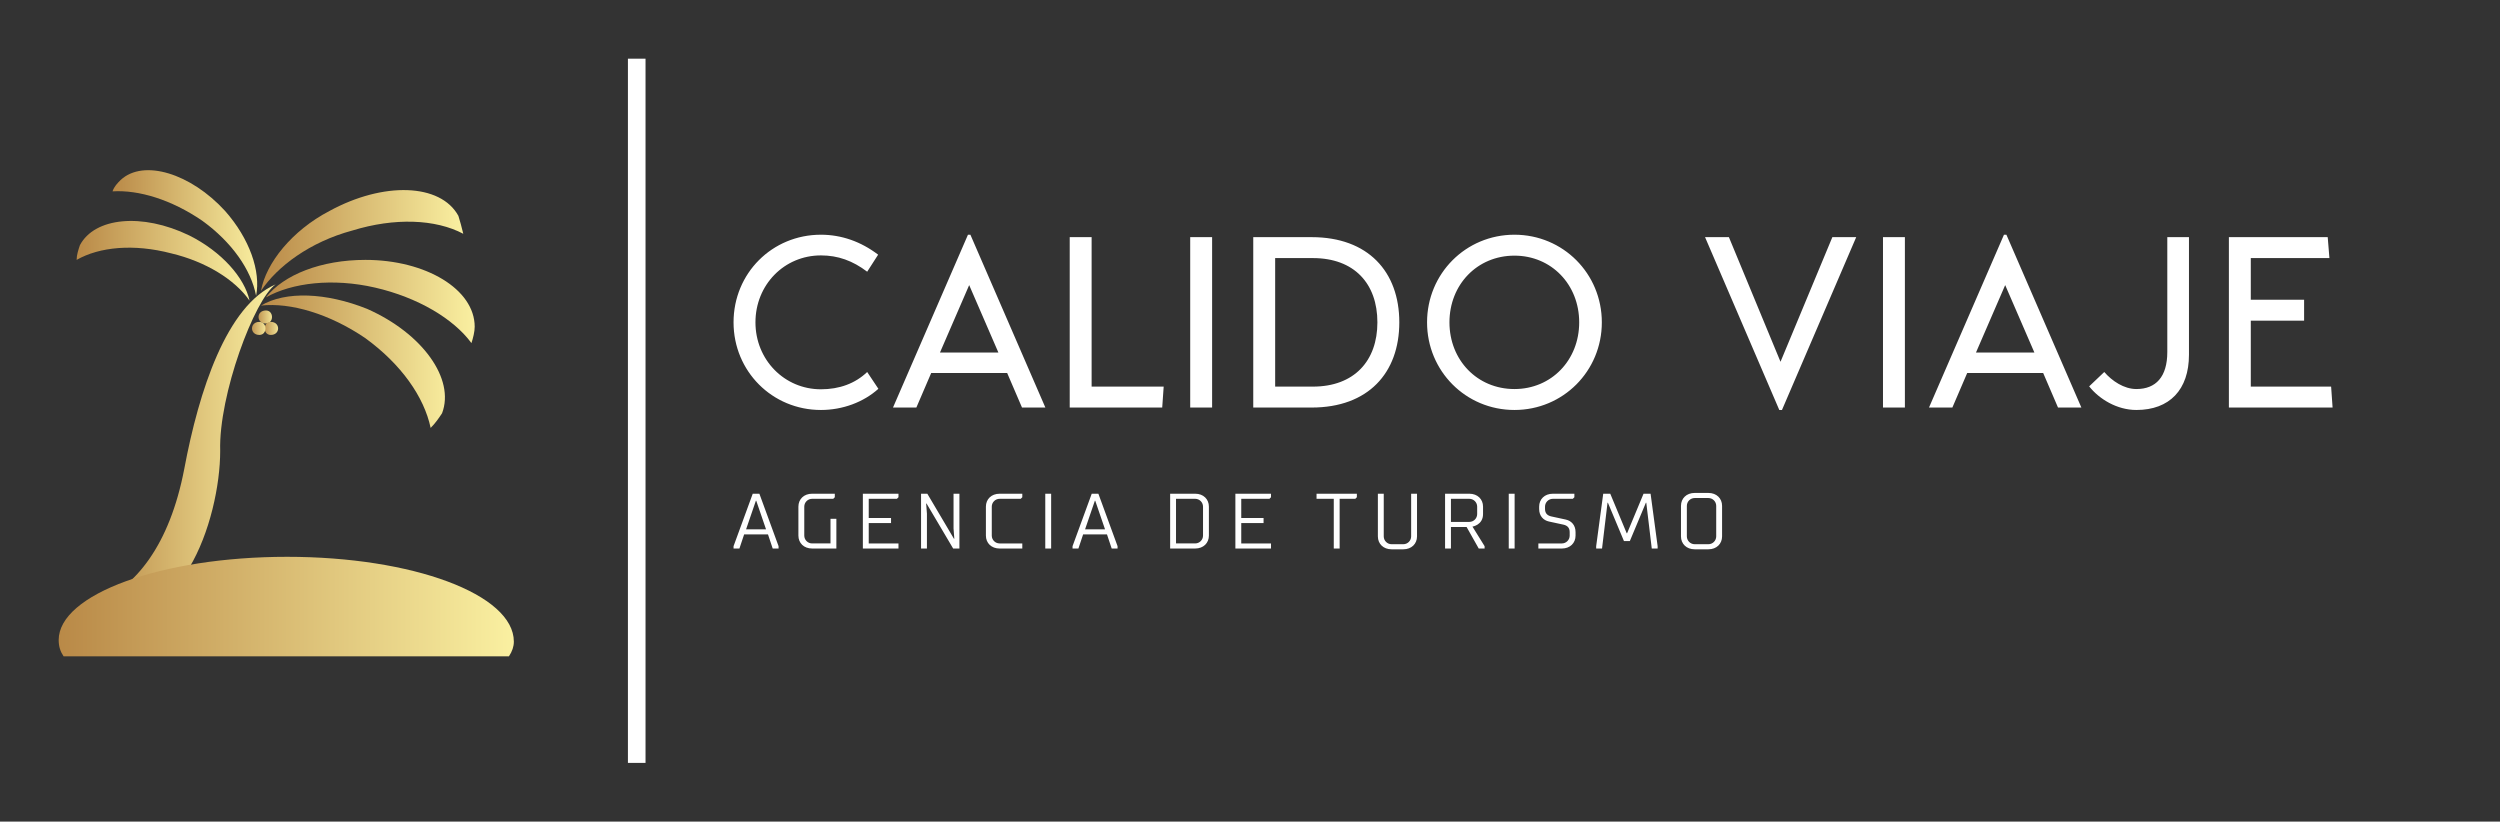 
        <svg xmlns="http://www.w3.org/2000/svg" xmlns:xlink="http://www.w3.org/1999/xlink" version="1.1" width="3147.783" 
        height="1034.483" viewBox="0 0 3147.783 1034.483">
			
			<rect x="0" y="0" width="3147.783" height="1034.483" fill="#333333" stroke="none"/>
			
			<g transform="scale(7.389) translate(10, 10)">
				<defs id="SvgjsDefs13575"><linearGradient id="SvgjsLinearGradient13584"><stop id="SvgjsStop13585" stop-color="#b98947" offset="0"></stop><stop id="SvgjsStop13586" stop-color="#faf0a1" offset="1"></stop></linearGradient></defs><g id="SvgjsG13576" featureKey="symbolFeature-0" transform="matrix(0.278,0,0,0.278,0,18.996)" fill="url(#SvgjsLinearGradient13584)"><defs xmlns="http://www.w3.org/2000/svg"></defs><g xmlns="http://www.w3.org/2000/svg"><path class="fil0" d="M127 86c-6,0 -6,8 0,8 5,0 5,-8 0,-8z" style="fill: url(#SvgjsLinearGradient13584);"></path><path class="fil0" d="M99 172c0,42 -25,118 -77,94 25,-10 46,-36 55,-83 9,-48 26,-100 56,-113 -13,9 -35,68 -34,102z" style="fill: url(#SvgjsLinearGradient13584);"></path><path class="fil0" d="M255 96c0,3 -1,7 -2,10 -11,-15 -33,-28 -59,-34 -26,-6 -51,-3 -67,6 11,-14 34,-23 61,-23 37,0 67,18 67,41z" style="fill: url(#SvgjsLinearGradient13584);"></path><path class="fil0" d="M140 237c77,0 139,23 139,52 0,3 -1,6 -3,9l-273 0c-2,-3 -3,-6 -3,-10 0,-28 63,-51 140,-51z" style="fill: url(#SvgjsLinearGradient13584);"></path><path class="fil0" d="M235 149c-2,3 -4,6 -7,9 -4,-19 -18,-39 -40,-55 -22,-15 -46,-22 -64,-20 15,-9 40,-8 65,2 34,15 54,43 46,64z" style="fill: url(#SvgjsLinearGradient13584);"></path><path class="fil0" d="M245 28c1,3 2,7 3,11 -17,-9 -42,-10 -68,-2 -26,7 -46,22 -56,37 3,-17 19,-37 42,-49 33,-18 68,-17 79,3z" style="fill: url(#SvgjsLinearGradient13584);"></path><path class="fil0" d="M38 6c-2,2 -4,4 -5,7 16,-1 36,5 55,18 18,13 30,30 33,46 3,-15 -4,-35 -19,-52 -21,-23 -50,-32 -64,-19z" style="fill: url(#SvgjsLinearGradient13584);"></path><path class="fil0" d="M13 46c-1,3 -2,6 -2,9 14,-8 35,-10 58,-4 21,5 39,16 48,29 -3,-14 -17,-30 -37,-40 -29,-14 -58,-11 -67,6z" style="fill: url(#SvgjsLinearGradient13584);"></path><path class="fil0" d="M130 93c-5,0 -5,8 0,8 6,0 6,-8 0,-8z" style="fill: url(#SvgjsLinearGradient13584);"></path><path class="fil0" d="M123 93c-6,0 -6,8 0,8 5,0 5,-8 0,-8z" style="fill: url(#SvgjsLinearGradient13584);"></path></g></g><g id="SvgjsG13577" featureKey="textGroupContainer" transform="matrix(1,0,0,1,405,0)" fill="#ffffff"><rect xmlns="http://www.w3.org/2000/svg" y="0" height="1" width="1" opacity="0"></rect><rect xmlns="http://www.w3.org/2000/svg" y="0" x="-308" width="3" height="120"></rect></g><g id="SvgjsG13578" featureKey="nameFeature-0" transform="matrix(1.037,0,0,1.037,112.635,17.967)" fill="#ffffff"><path d="M2.28 26 c0 -8.08 6.36 -14.4 14.36 -14.4 c3.36 0 6.56 1.12 9.4 3.28 l-1.8 2.8 c-2.36 -1.8 -4.8 -2.68 -7.6 -2.68 c-6.04 0 -10.76 4.84 -10.76 11 s4.76 11 10.76 11 c3.04 0 5.64 -0.96 7.6 -2.84 l1.84 2.76 c-2.44 2.2 -5.88 3.48 -9.44 3.48 c-8 0 -14.36 -6.36 -14.36 -14.4 z M49.68 40 l-2.44 -5.68 l-12.48 0 l-2.44 5.68 l-3.84 0 l12.32 -28.4 l0.4 0 l12.32 28.4 l-3.84 0 z M36.2 30.96 l9.6 0 l-4.8 -11.08 z M61.12 36.56 l11.84 0 l-0.24 3.44 l-15.2 0 l0 -28 l3.6 0 l0 24.56 z M77.32 40 l0 -28 l3.6 0 l0 28 l-3.6 0 z M97.28 12 c9.28 0 14.4 5.68 14.4 14 s-5.12 14 -14.4 14 l-9.6 0 l0 -28 l9.6 0 z M97.48 36.56 c6.8 0 10.6 -4.24 10.6 -10.56 c0 -6.36 -3.8 -10.56 -10.6 -10.56 l-6.2 0 l0 21.12 l6.2 0 z M130.6 40.4 c-8 0 -14.36 -6.4 -14.36 -14.4 s6.36 -14.4 14.36 -14.4 s14.36 6.4 14.36 14.4 s-6.36 14.4 -14.36 14.4 z M130.6 36.96 c6.08 0 10.64 -4.76 10.64 -10.96 s-4.56 -10.96 -10.64 -10.96 c-6.12 0 -10.68 4.76 -10.68 10.96 s4.56 10.96 10.68 10.96 z M161.92 12 l3.92 0 l8.48 20.48 l8.52 -20.48 l3.92 0 l-12.2 28.4 l-0.44 0 z M191.16 40 l0 -28 l3.6 0 l0 28 l-3.6 0 z M219.92 40 l-2.44 -5.68 l-12.48 0 l-2.44 5.68 l-3.84 0 l12.32 -28.4 l0.4 0 l12.32 28.4 l-3.84 0 z M206.44 30.96 l9.6 0 l-4.8 -11.08 z M232.8 40.4 c-3.2 0 -6.12 -1.8 -7.76 -3.88 l2.48 -2.36 c1.28 1.48 3.24 2.8 5.28 2.8 c3.2 0 5.08 -2 5.08 -6.08 l0 -18.88 l3.56 0 l0 19.32 c0 5.76 -3.2 9.08 -8.64 9.08 z M264.8 36.56 l0.24 3.44 l-17.04 0 l0 -28 l16.24 0 l0.28 3.44 l-12.92 0 l0 6.84 l8.76 0 l0 3.44 l-8.76 0 l0 10.84 l13.2 0 z"></path></g><g id="SvgjsG13579" featureKey="sloganFeature-0" transform="matrix(0.667,0,0,0.667,114.8,70.13)" fill="#ffffff"><path d="M3 16.4 l-1.2 3.6 l-1.5 0 l0 -0.6 l4.9 -13.4 l1.7 0 l4.9 13.4 l0 0.6 l-1.5 0 l-1.2 -3.6 l-6.1 0 z M8.6 15.1 l-2.5 -7.3 l-0.1 0 l-2.5 7.3 l5.1 0 z M26.568 20 l-6.2 0 c-2.1 0 -3.5 -1.4 -3.5 -3.3 l0 -7.4 c0 -1.9 1.4 -3.3 3.5 -3.3 l5.8 0 l0 0.9 l-0.4 0.4 l-5.4 0 c-1.1 0 -2 0.9 -2 2 l0 7.4 c0 1.1 0.9 2 2 2 l4.7 0 l0 -6.3 l1.5 0 l0 7.6 z M33.335 20 l0 -14 l9.1 0 l0 0.9 l-0.4 0.4 l-7.2 0 l0 4.9 l5.7 0 l0 1.3 l-5.7 0 l0 5.2 l7.6 0 l0 1.3 l-9.1 0 z M56.403 20 l-6.8 -11.5 l-0.1 0 l0.2 2.6 l0 8.9 l-1.5 0 l0 -14 l1.6 0 l6.8 11.5 l0.1 0 l-0.2 -2.6 l0 -8.9 l1.5 0 l0 14 l-1.6 0 z M74.07 18.7 l0 1.3 l-5.8 0 c-2.1 0 -3.5 -1.4 -3.5 -3.3 l0 -7.4 c0 -1.9 1.4 -3.3 3.5 -3.3 l5.8 0 l0 0.9 l-0.4 0.4 l-5.4 0 c-1.1 0 -2 0.9 -2 2 l0 7.4 c0 1.1 0.9 2 2 2 l5.8 0 z M81.438 20 l-1.5 0 l0 -14 l1.5 0 l0 14 z M89.605 16.4 l-1.2 3.6 l-1.5 0 l0 -0.6 l4.9 -13.4 l1.7 0 l4.9 13.4 l0 0.6 l-1.5 0 l-1.2 -3.6 l-6.1 0 z M95.205 15.1 l-2.5 -7.3 l-0.1 0 l-2.5 7.3 l5.1 0 z M111.84 20 l0 -14 l6.4 0 c2.1 0 3.5 1.4 3.5 3.3 l0 7.4 c0 1.9 -1.4 3.3 -3.5 3.3 l-6.4 0 z M113.34 7.3 l0 11.4 l4.9 0 c1.1 0 2 -0.9 2 -2 l0 -7.4 c0 -1.1 -0.9 -2 -2 -2 l-4.9 0 z M128.507 20 l0 -14 l9.1 0 l0 0.9 l-0.4 0.4 l-7.2 0 l0 4.9 l5.7 0 l0 1.3 l-5.7 0 l0 5.2 l7.6 0 l0 1.3 l-9.1 0 z M155.142 7.3 l0 12.7 l-1.5 0 l0 -12.7 l-4.4 0 l0 -1.3 l10.3 0 l0 0.9 l-0.4 0.4 l-4 0 z M171.41 20.2 l-3 0 c-2.1 0 -3.5 -1.4 -3.5 -3.3 l0 -10.9 l1.5 0 l0 10.9 c0 1.1 0.9 2 2 2 l3 0 c1.1 0 2 -0.9 2 -2 l0 -10.9 l1.5 0 l0 10.9 c0 1.9 -1.4 3.3 -3.5 3.3 z M183.577 20 l-1.5 0 l0 -14 l6.2 0 c2.1 0 3.5 1.4 3.5 3.3 l0 1.9 c0 2.8 -2.7 3.2 -2.7 3.2 l3.1 5 l0 0.6 l-1.5 0 l-3.1 -5.5 l-4 0 l0 5.5 z M188.277 7.3 l-4.7 0 l0 5.9 l4.7 0 c1.1 0 2 -0.9 2 -2 l0 -1.9 c0 -1.1 -0.9 -2 -2 -2 z M199.845 20 l-1.5 0 l0 -14 l1.5 0 l0 14 z M206.112 9.9 l0 -0.6 c0 -1.9 1.4 -3.3 3.5 -3.3 l5.5 0 l0 0.9 l-0.4 0.4 l-5.1 0 c-1.1 0 -2 0.9 -2 2 l0 0.6 c0 1.1 0.6 1.68 1.6 1.9 l3.7 0.8 c1.4 0.3 2.5 1.4 2.5 3.2 l0 0.9 c0 1.9 -1.4 3.3 -3.5 3.3 l-6 0 l0 -1.3 l6 0 c1.1 0 2 -0.9 2 -2 l0 -0.9 c0 -1.1 -0.6 -1.68 -1.6 -1.9 l-3.7 -0.8 c-1.4 -0.3 -2.5 -1.4 -2.5 -3.2 z  M229.28 18.1 l-1.5 0 l-4.1 -9.8 l-0.1 0 l-1.4 11.7 l-1.5 0 l0 -0.6 l1.8 -13.4 l1.8 0 l4.2 10.1 l0.1 0 l4.2 -10.1 l1.8 0 l1.8 13.4 l0 0.6 l-1.5 0 l-1.4 -11.7 l-0.1 0 z M242.347 16.9 l0 -7.8 c0 -1.9 1.4 -3.3 3.5 -3.3 l3.5 0 c2.1 0 3.5 1.4 3.5 3.3 l0 7.8 c0 1.9 -1.4 3.3 -3.5 3.3 l-3.5 0 c-2.1 0 -3.5 -1.4 -3.5 -3.3 z M251.347 16.9 l0 -7.8 c0 -1.1 -0.9 -2 -2 -2 l-3.5 0 c-1.1 0 -2 0.9 -2 2 l0 7.8 c0 1.1 0.9 2 2 2 l3.5 0 c1.1 0 2 -0.9 2 -2 z"></path></g>
			</g>
		</svg>
	
